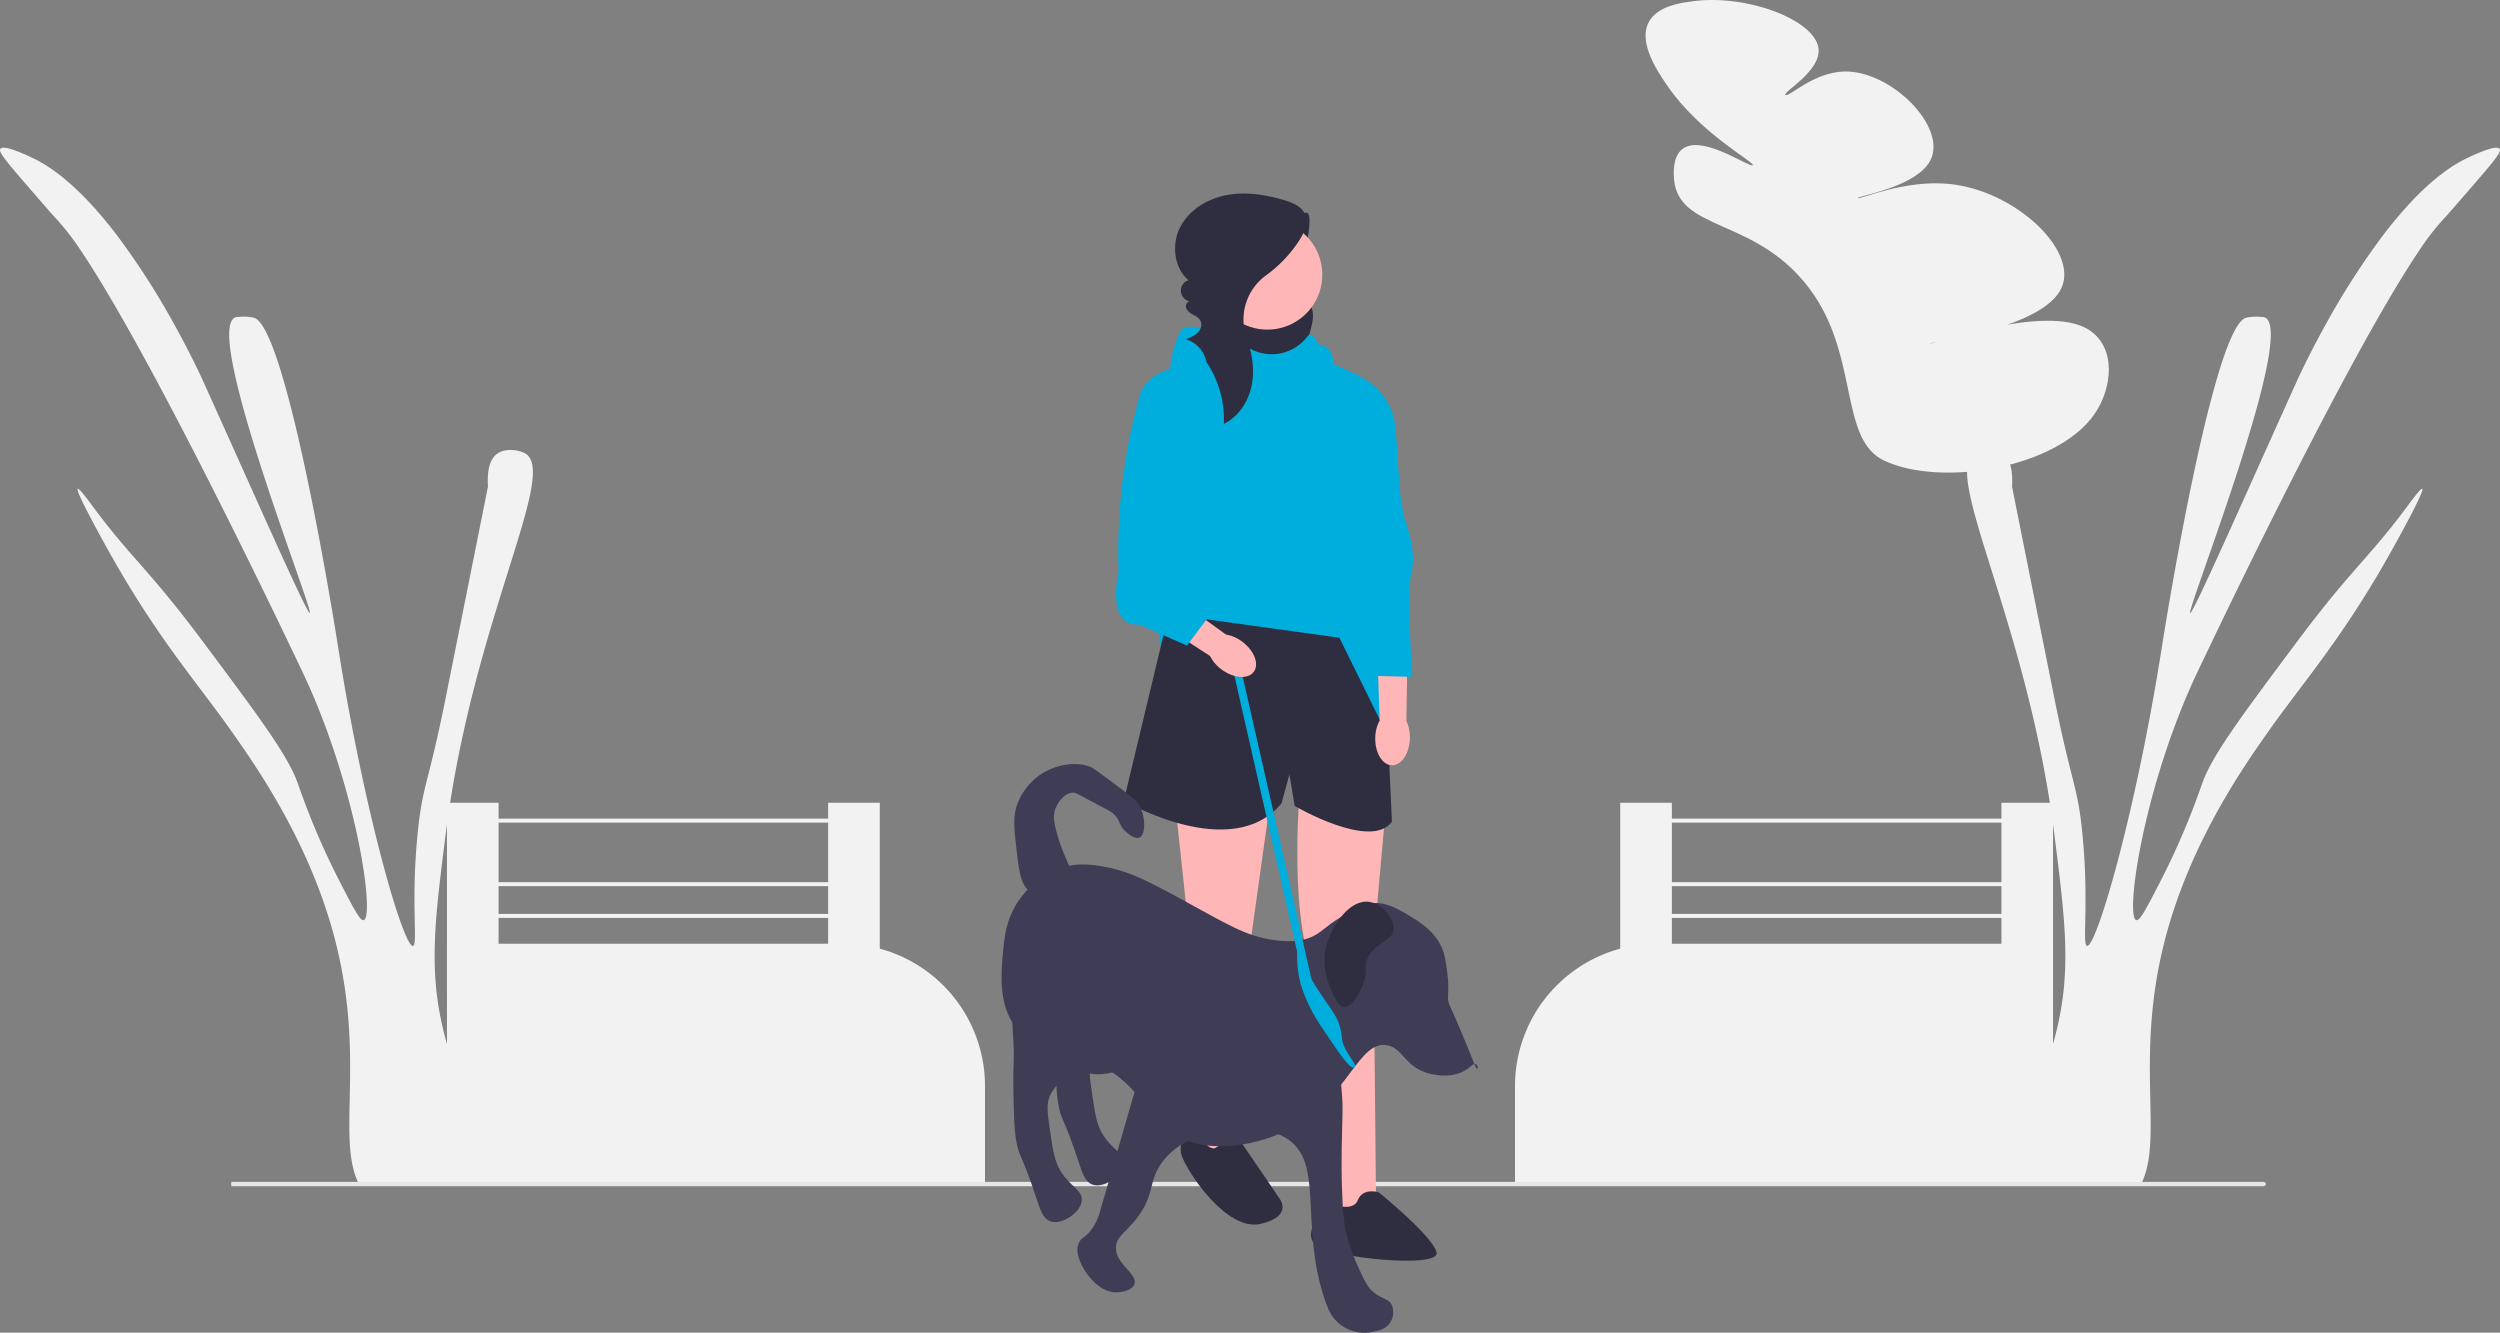 <svg xmlns="http://www.w3.org/2000/svg" data-name="Layer 1" width="951.117" height="507.018" viewBox="0 0 951.117 507.018" xmlns:xlink="http://www.w3.org/1999/xlink"><rect x="0" y="0" width="951.117" height="507.018" fill="#808080" stroke="none"/><path d="M781.074,451.187H576.376V413.247a54.174,54.174,0,0,1,54.013-54.212h150.685Z" fill="#f2f2f2"/><rect x="616.41" y="305.406" width="19.639" height="72.513" fill="#f2f2f2"/><rect x="761.435" y="305.406" width="19.639" height="72.513" fill="#f2f2f2"/><rect x="633.027" y="311.449" width="134.451" height="1.511" fill="#f2f2f2"/><rect x="633.027" y="335.62" width="134.451" height="1.511" fill="#f2f2f2"/><rect x="633.027" y="347.705" width="134.451" height="1.511" fill="#f2f2f2"/><path d="M761.777,447.333a15.516,15.516,0,0,0-.089,2.997h52.961a24.638,24.638,0,0,0,1.249-2.997c6.475-18.605-4.174-49.571,9.329-95.486,10.025-34.07,28.737-60.72,37.459-73.135,10.721-15.269,22.868-29.361,36.942-51.872,3.05-4.87,6.19-10.15,9.436-15.911,1.088-1.927,13.628-24.277,12.486-24.973-.535-.321-3.853,4.192-4.977,5.708-9.918,13.414-15.68,19.283-23.938,28.933-5.012,5.851-10.935,13.075-19.247,24.224-21.316,28.558-31.965,42.829-35.676,53.513a284.044,284.044,0,0,1-16.054,37.459c-5.03,9.775-7.545,14.663-8.919,14.27-3.889-1.124,1.356-41.598,17.838-82.054,2.818-6.885,4.923-11.291,8.919-19.622,6.493-13.592,42.65-89.136,69.229-134.355,3.336-5.69,6.529-10.881,9.472-15.43.571-.856,1.124-1.695,1.659-2.497A97.035,97.035,0,0,1,929.577,83.388c1.445-1.498,5.119-5.744,12.486-14.27,2.925-3.389,5.066-5.904,6.511-7.742.214-.268.41-.535.571-.767,1.748-2.283,2.248-3.389,1.837-3.978-.589-.838-2.854-.357-5.333.517-.268.089-.553.196-.821.303-2.694.999-5.423,2.301-6.332,2.747-8.348,4.014-16.5,11.202-24.045,19.746-2.801,3.157-5.494,6.493-8.098,9.918a289.088,289.088,0,0,0-21.227,33c-6.778,12.201-10.845,21.173-10.845,21.173-18.926,41.794-39.921,89.599-41.027,89.189-1.213-.446,22.065-59.953,28.844-92.275,2.265-10.827,2.676-18.605-.303-20.103a1.932,1.932,0,0,0-.339-.143,2.761,2.761,0,0,0-1.124-.125,18.895,18.895,0,0,0-5.672.268c-3.621.785-7.742,10.863-11.755,25.009C832.468,182.316,822.55,245.712,822.55,245.712c-9.918,63.413-24.973,114.733-28.541,114.162-1.98-.321.856-16.25-1.784-42.811-1.855-18.623-3.96-18.052-10.703-51.73q-16.054-80.136-16.054-80.27a29.689,29.689,0,0,0-.143-5.744c-.357-2.551-1.266-5.226-3.425-6.743-3.282-2.319-8.562-1.32-10.703,0-1.712,1.07-2.587,3.032-2.783,5.851-1.177,17.731,24.295,69.139,33.107,138.636,4.388,34.623,6.796,53.513,0,78.486C774.798,420.309,763.079,436.077,761.777,447.333Z" fill="#f2f2f2"/><path d="M644.285.442c20.529-2.663,46.026,7.133,47.544,17.838,1.25,8.812-13.944,16.858-12.512,17.838,1.338.916,10.753-8.752,22.521-8.919,17.782-.252,39.125,21.217,32.53,33.892-5.293,10.175-27.975,13.503-27.526,14.27.424.724,17.705-7.173,35.033-5.351,24.81,2.608,48.567,25.017,42.54,39.243-6.735,15.897-50.336,20.819-50.047,21.405.306.62,43.883-15.284,60.056-5.351,10.848,6.662,9.292,22.191,2.502,32.108-14.171,20.698-58.379,28.034-80.075,17.838-16.869-7.928-9.766-38.109-26.794-63.126C669.148,81.403,637.054,89.277,636.778,66.442c-.025-2.077-.106-8.762,5.005-10.703,8.162-3.099,23.913,8.052,25.023,7.135,1.201-.992-19.884-11.851-32.53-30.324-3.978-5.811-13.027-19.03-5.005-26.757C633.355,1.86,640.178.975,644.285.442Z" fill="#f2f2f2"/><path d="M170.043,359.035h150.685a54.174,54.174,0,0,1,54.013,54.212V451.187H170.043Z" fill="#f2f2f2"/><rect x="315.069" y="305.406" width="19.639" height="72.513" transform="translate(649.777 683.325) rotate(-180)" fill="#f2f2f2"/><rect x="170.043" y="305.406" width="19.639" height="72.513" transform="translate(359.725 683.325) rotate(-180)" fill="#f2f2f2"/><rect x="183.639" y="311.449" width="134.451" height="1.511" transform="translate(501.73 624.408) rotate(-180)" fill="#f2f2f2"/><rect x="183.639" y="335.62" width="134.451" height="1.511" transform="translate(501.73 672.75) rotate(-180)" fill="#f2f2f2"/><rect x="183.639" y="347.705" width="134.451" height="1.511" transform="translate(501.73 696.921) rotate(-180)" fill="#f2f2f2"/><path d="M189.341,447.333a15.516,15.516,0,0,1,.089,2.997H136.47a24.638,24.638,0,0,1-1.249-2.997c-6.475-18.605,4.174-49.571-9.329-95.486-10.025-34.07-28.737-60.72-37.459-73.135-10.721-15.269-22.868-29.361-36.942-51.872-3.05-4.87-6.19-10.15-9.436-15.911-1.088-1.927-13.628-24.277-12.486-24.973.535-.321,3.853,4.192,4.977,5.708,9.918,13.414,15.68,19.283,23.938,28.933,5.012,5.851,10.935,13.075,19.247,24.224,21.316,28.558,31.965,42.829,35.676,53.513A284.044,284.044,0,0,0,129.459,335.793c5.03,9.775,7.545,14.663,8.919,14.27,3.889-1.124-1.356-41.598-17.838-82.054-2.818-6.885-4.923-11.291-8.919-19.622-6.493-13.592-42.65-89.136-69.229-134.355-3.336-5.69-6.529-10.881-9.472-15.43-.571-.856-1.124-1.695-1.659-2.497a97.035,97.035,0,0,0-9.722-12.718C20.096,81.889,16.421,77.644,9.054,69.118c-2.925-3.389-5.066-5.904-6.511-7.742-.214-.268-.41-.535-.571-.767C.224,58.326-.275,57.22.135,56.631c.589-.838,2.854-.357,5.333.517.268.089.553.196.821.303,2.694.999,5.423,2.301,6.332,2.747,8.348,4.014,16.5,11.202,24.045,19.746,2.801,3.157,5.494,6.493,8.098,9.918a289.088,289.088,0,0,1,21.227,33c6.778,12.201,10.845,21.173,10.845,21.173,18.926,41.794,39.921,89.599,41.027,89.189,1.213-.446-22.065-59.953-28.844-92.275-2.265-10.827-2.676-18.605.303-20.103a1.932,1.932,0,0,1,.339-.143,2.761,2.761,0,0,1,1.124-.125,18.895,18.895,0,0,1,5.672.268c3.621.785,7.742,10.863,11.755,25.009,10.435,36.461,20.353,99.856,20.353,99.856,9.918,63.413,24.973,114.733,28.541,114.162,1.98-.321-.856-16.25,1.784-42.811,1.855-18.623,3.96-18.052,10.703-51.73q16.054-80.136,16.054-80.27a29.689,29.689,0,0,1,.143-5.744c.357-2.551,1.266-5.226,3.425-6.743,3.282-2.319,8.562-1.32,10.703,0,1.712,1.07,2.587,3.032,2.783,5.851,1.177,17.731-24.295,69.139-33.107,138.636-4.388,34.623-6.796,53.513,0,78.486C176.319,420.309,188.039,436.077,189.341,447.333Z" fill="#f2f2f2"/><path d="M862.005,450.48a.832.832,0,0,1-.84.84h-773.2v-1.68h773.2A.839.839,0,0,1,862.005,450.48Z" fill="#e6e6e6"/><path d="M489.364,83.44c2.878,1.617,7.523-4.78,8.576-1.651s-1.497,15.755-2.812,18.784c-.654,1.505-1.578,2.882-2.22,4.392a6.605,6.605,0,0,0-.418,4.787c.987,2.68,4.244,3.77,5.859,6.126,1.881,2.743,1.121,6.438.242,9.646a32.359,32.359,0,0,1-3.024,8.023,11.628,11.628,0,0,1-6.406,5.434c-3.499,1.04-7.239-.196-10.612-1.591a38.437,38.437,0,0,1-9.21-5.031,16.956,16.956,0,0,1-6.024-8.424c-1.209-4.233-.199-8.865,1.895-12.737a42.568,42.568,0,0,1,8.37-10.144,166.294,166.294,0,0,1,17.04-14.27" fill="#2f2e41"/><path d="M446.559,300.626l6,56s-14,29,1,64l1,20,17-2-4-17,9-69,7-50Z" fill="#ffb6b6"/><path d="M494.559,299.626s-4,44,4,67c0,0-4,35,7,72v27.547l18-3.547-1-103,5-56Z" fill="#ffb6b6"/><path d="M497.116,128.366a17,17,0,0,1-21.22,4.435c-10.296-5.426-24.353-11.644-26.838-6.675a39.17,39.17,0,0,0-4,15.764l-4,93.236s-2,37.646,23,34.323,64,10.677,64,10.677l-9.5-98.5-2-39-9-4s-1-7-4-7-3.724-6.724-6.362-3.362Z" fill="#00aedd"/><path d="M444.559,233.626l-17,71s41,24,60,1l3-11,2,12s29,17,37,6l-1.5-32.5-18.5-37.5Z" fill="#2f2e41"/><path d="M453.97,428.843s-6.411,4.784-4.411,10.784,17,29,30,26,7-10,7-10l-15-22s-6,1-9,3S453.97,428.843,453.97,428.843Z" fill="#2f2e41"/><path d="M505.559,457.626s-11,11-5,16,47,9,46,3-22-23-22-23-6-2-8,3S505.559,457.626,505.559,457.626Z" fill="#2f2e41"/><path d="M510.559,348.626c-7.04,4.246-7.735,6.249-12,8-2.159.886-6.201,2.105-14,1-10.746-1.523-17.373-5.863-36-16-13.286-7.23-19.781-10.392-29-12-6.908-1.205-10.923-.766-14,0-10.736,2.673-16.596,10.953-18,13-4.851,7.074-5.465,13.984-6,20-.673,7.578-1.646,18.529,4,27,7.076,10.615,16.93,5.91,34,16,18.867,11.152,15.711,22.149,31,28,19.563,7.486,40.861-4.347,42-5,20.255-11.616,24.399-32.696,35-31,6.334,1.013,6.965,8.876,17,11,1.878.397,9.606,2.033,15-3,3.315-3.093,3.212,3.831,1.5-.5-2.198-5.56-6.632-16.413-9.5-22.5-1.532-3.252.195-4.256-1-13-.584-4.271-.878-6.427-2-9-2.779-6.375-8.176-9.667-12-12-4.652-2.838-9.225-5.628-15-5C518.254,343.986,515.689,345.532,510.559,348.626Z" fill="#3f3d56"/><path d="M388.559,372.626c-1.774,1.453-2.197,4.399-3,10-.743,5.182-.291,8.36,0,14,.437,8.465-.252,7.677,0,19,.207,9.317.311,13.975,1,18,1.239,7.238,1.898,4.457,8,23,1.238,3.762,2.224,6.956,5,8,3.478,1.309,7.486-1.615,8-2,.843-.632,3.814-2.858,4-6,.236-3.988-4.278-4.999-8-11-2.324-3.747-2.883-7.498-4-15-1.063-7.134-1.594-10.701,0-14,2.908-6.019,9.562-7.884,10-8,3.982-1.052,5.269.438,10,0,4.426-.41,11.716-2.492,13-6C436.078,393.012,397.033,365.684,388.559,372.626Z" fill="#3f3d56"/><path d="M404.559,358.626c-1.774,1.453-2.197,4.399-3,10-.743,5.182-.291,8.36,0,14,.437,8.465-.252,7.677,0,19,.207,9.317.311,13.975,1,18,1.239,7.238,1.898,4.457,8,23,1.238,3.762,2.224,6.956,5,8,3.478,1.309,7.486-1.615,8-2,.843-.632,3.814-2.858,4-6,.236-3.988-4.278-4.999-8-11-2.324-3.747-2.883-7.498-4-15-1.063-7.134-1.594-10.701,0-14,2.908-6.019,9.562-7.884,10-8,3.982-1.052,5.269.438,10,0,4.426-.41,11.716-2.492,13-6C452.078,379.012,413.033,351.684,404.559,358.626Z" fill="#3f3d56"/><path d="M434.559,407.626c-1.126,1.717-2.417,6.145-5,15-1.152,3.949-8.61,29.932-11,38a19.899,19.899,0,0,1-4,8c-2.039,2.344-3.128,2.271-4,4-2.268,4.5,2.158,10.847,3,12,.979,1.342,5.529,7.575,12,7,.676-.06,5.049-.449,6-3,1.457-3.911-7.111-7.58-7-14,.065-3.792,3.103-5.362,7-10,8.36-9.95,4.794-15.119,11-23,9.282-11.788,26.534-12.004,29-12,6.388.009,15.277.022,21,6,7.978,8.334,4.681,22.913,8,45a89.27,89.27,0,0,0,2,9c2.412,8.943,4.337,11.252,5,12a14.916,14.916,0,0,0,15,5c2.35-.532,4.492-1.017,6-3a7.229,7.229,0,0,0,1-7c-1.204-2.7-3.684-2.261-7-5-2.34-1.933-3.56-4.622-6-10a64.583,64.583,0,0,1-4-11c-1.507-5.797-1.692-10.277-2-19-.26-7.349-.134-13.457,0-20,.156-7.618.37-10.106,0-15-.388-5.135-.765-10.135-2-13C501.917,388.214,449.218,385.268,434.559,407.626Z" fill="#3f3d56"/><path d="M392.559,339.626c-4.274-2.364-4.885-7.895-6-18-.812-7.361-1.296-11.744,1-17a23.757,23.757,0,0,1,10-11c1.183-.65,8.951-4.77,17-2,1.123.386,4.097,2.596,10,7,7.044,5.255,8.077,6.257,9,8,2.469,4.663,2.206,10.965,0,12-1.676.786-4.573-1.42-6-3-1.707-1.889-1.45-3.033-3-5-1.229-1.559-2.385-2.103-6-4-8.955-4.698-9.408-5.322-11-5-3.967.802-5.859,5.625-6,6-1.211,3.215-.381,6.138,1,11a67.399,67.399,0,0,0,3,8c2.607,6.234,3.293,6.702,3,8C407.597,338.885,398.204,342.748,392.559,339.626Z" fill="#3f3d56"/><path id="a5cd0b39-58ec-4bb5-8e3d-5a7254c0a8f7-226" data-name="Path 3667" d="M523.218,280.61c-.156,5.713,2.665,10.425,6.301,10.524s6.709-4.452,6.865-10.168a14.304,14.304,0,0,0-1.325-6.624l.356-24.216-11.367.075.856,23.865A14.305,14.305,0,0,0,523.218,280.61Z" fill="#ffb6b6"/><path d="M515.059,142.126s15,5,16,22,2,27,2,27l1.5,6.946s4.5,11.054,2.5,19.054.243,40.394.243,40.394l-14.243-.394-10-37Z" fill="#00aedd"/><path d="M495.059,357.126c-1.653.273-2.456,9.726,0,18a60.708,60.708,0,0,0,5.671,12.396c.476.796.935,1.522,2.329,3.604,6.821,10.184,10.267,15.271,12,15,2.311-.361-4.015-5.828-4.5-11.054-.902-9.717-5.265-10.918-13-25C493.373,362.452,496.349,356.913,495.059,357.126Z" fill="#00aedd"/><path d="M530.059,354.126c.836-4.255-3.917-10.164-9-11-7.412-1.218-13.846,8.627-16,15-2.963,8.765.364,16.298,2,20,2.051,4.643,3.585,4.948,4,5,3.026.379,6.612-5.163,8-10,1.221-4.256-.157-4.838,1-8C522.44,358.617,529.167,358.667,530.059,354.126Z" fill="#2f2e41"/><path d="M503.059,104.516a20.884,20.884,0,1,1-20.884-20.884A20.884,20.884,0,0,1,503.059,104.516Z" fill="#ffb6b6"/><path d="M458.632,137.224a39.048,39.048,0,0,1,6.972,24.027c5.527-2.677,9.257-8.333,10.526-14.342s.301-12.317-1.739-18.109q-.031-.087-.062-.174a20.729,20.729,0,0,1,7.262-23.815,49.879,49.879,0,0,0,12.782-13.461c1.896-2.96,3.508-6.672,2.092-9.889-1.305-2.964-4.678-4.35-7.781-5.277-7.087-2.117-14.616-3.321-21.89-1.982S452.519,79.725,449.081,86.273s-2.537,15.485,3.043,20.34a4.144,4.144,0,0,0,.652,8.04c-1.193-.042-1.897,1.529-1.472,2.644a5.147,5.147,0,0,0,2.569,2.382c1.491.818,3.143,1.673,3.15,3.814a4.114,4.114,0,0,1-.804,2.39c-1.212,1.691-3.17,2.453-5.054,3.168a11.463,11.463,0,0,1,7.876,8.828" fill="#2f2e41"/><rect x="481.775" y="243.974" width="3" height="132.804" transform="translate(-56.776 114.845) rotate(-12.807)" fill="#00aedd"/><path id="a1a7c393-a396-4861-9df5-84e7878bd9a4-227" data-name="Path 3667" d="M464.753,254.705c4.589,3.407,10.066,3.802,12.234.881s.205-8.049-4.385-11.458a14.304,14.304,0,0,0-6.185-2.717l-19.625-14.192-6.464,9.351,20.033,12.998A14.305,14.305,0,0,0,464.753,254.705Z" fill="#ffb6b6"/><path d="M452.389,139.126s-15.831.5-18.831,11.5a221.295,221.295,0,0,0-8,67s-5,21,8,20l18,8,12-16-10-12Z" fill="#00aedd"/></svg>